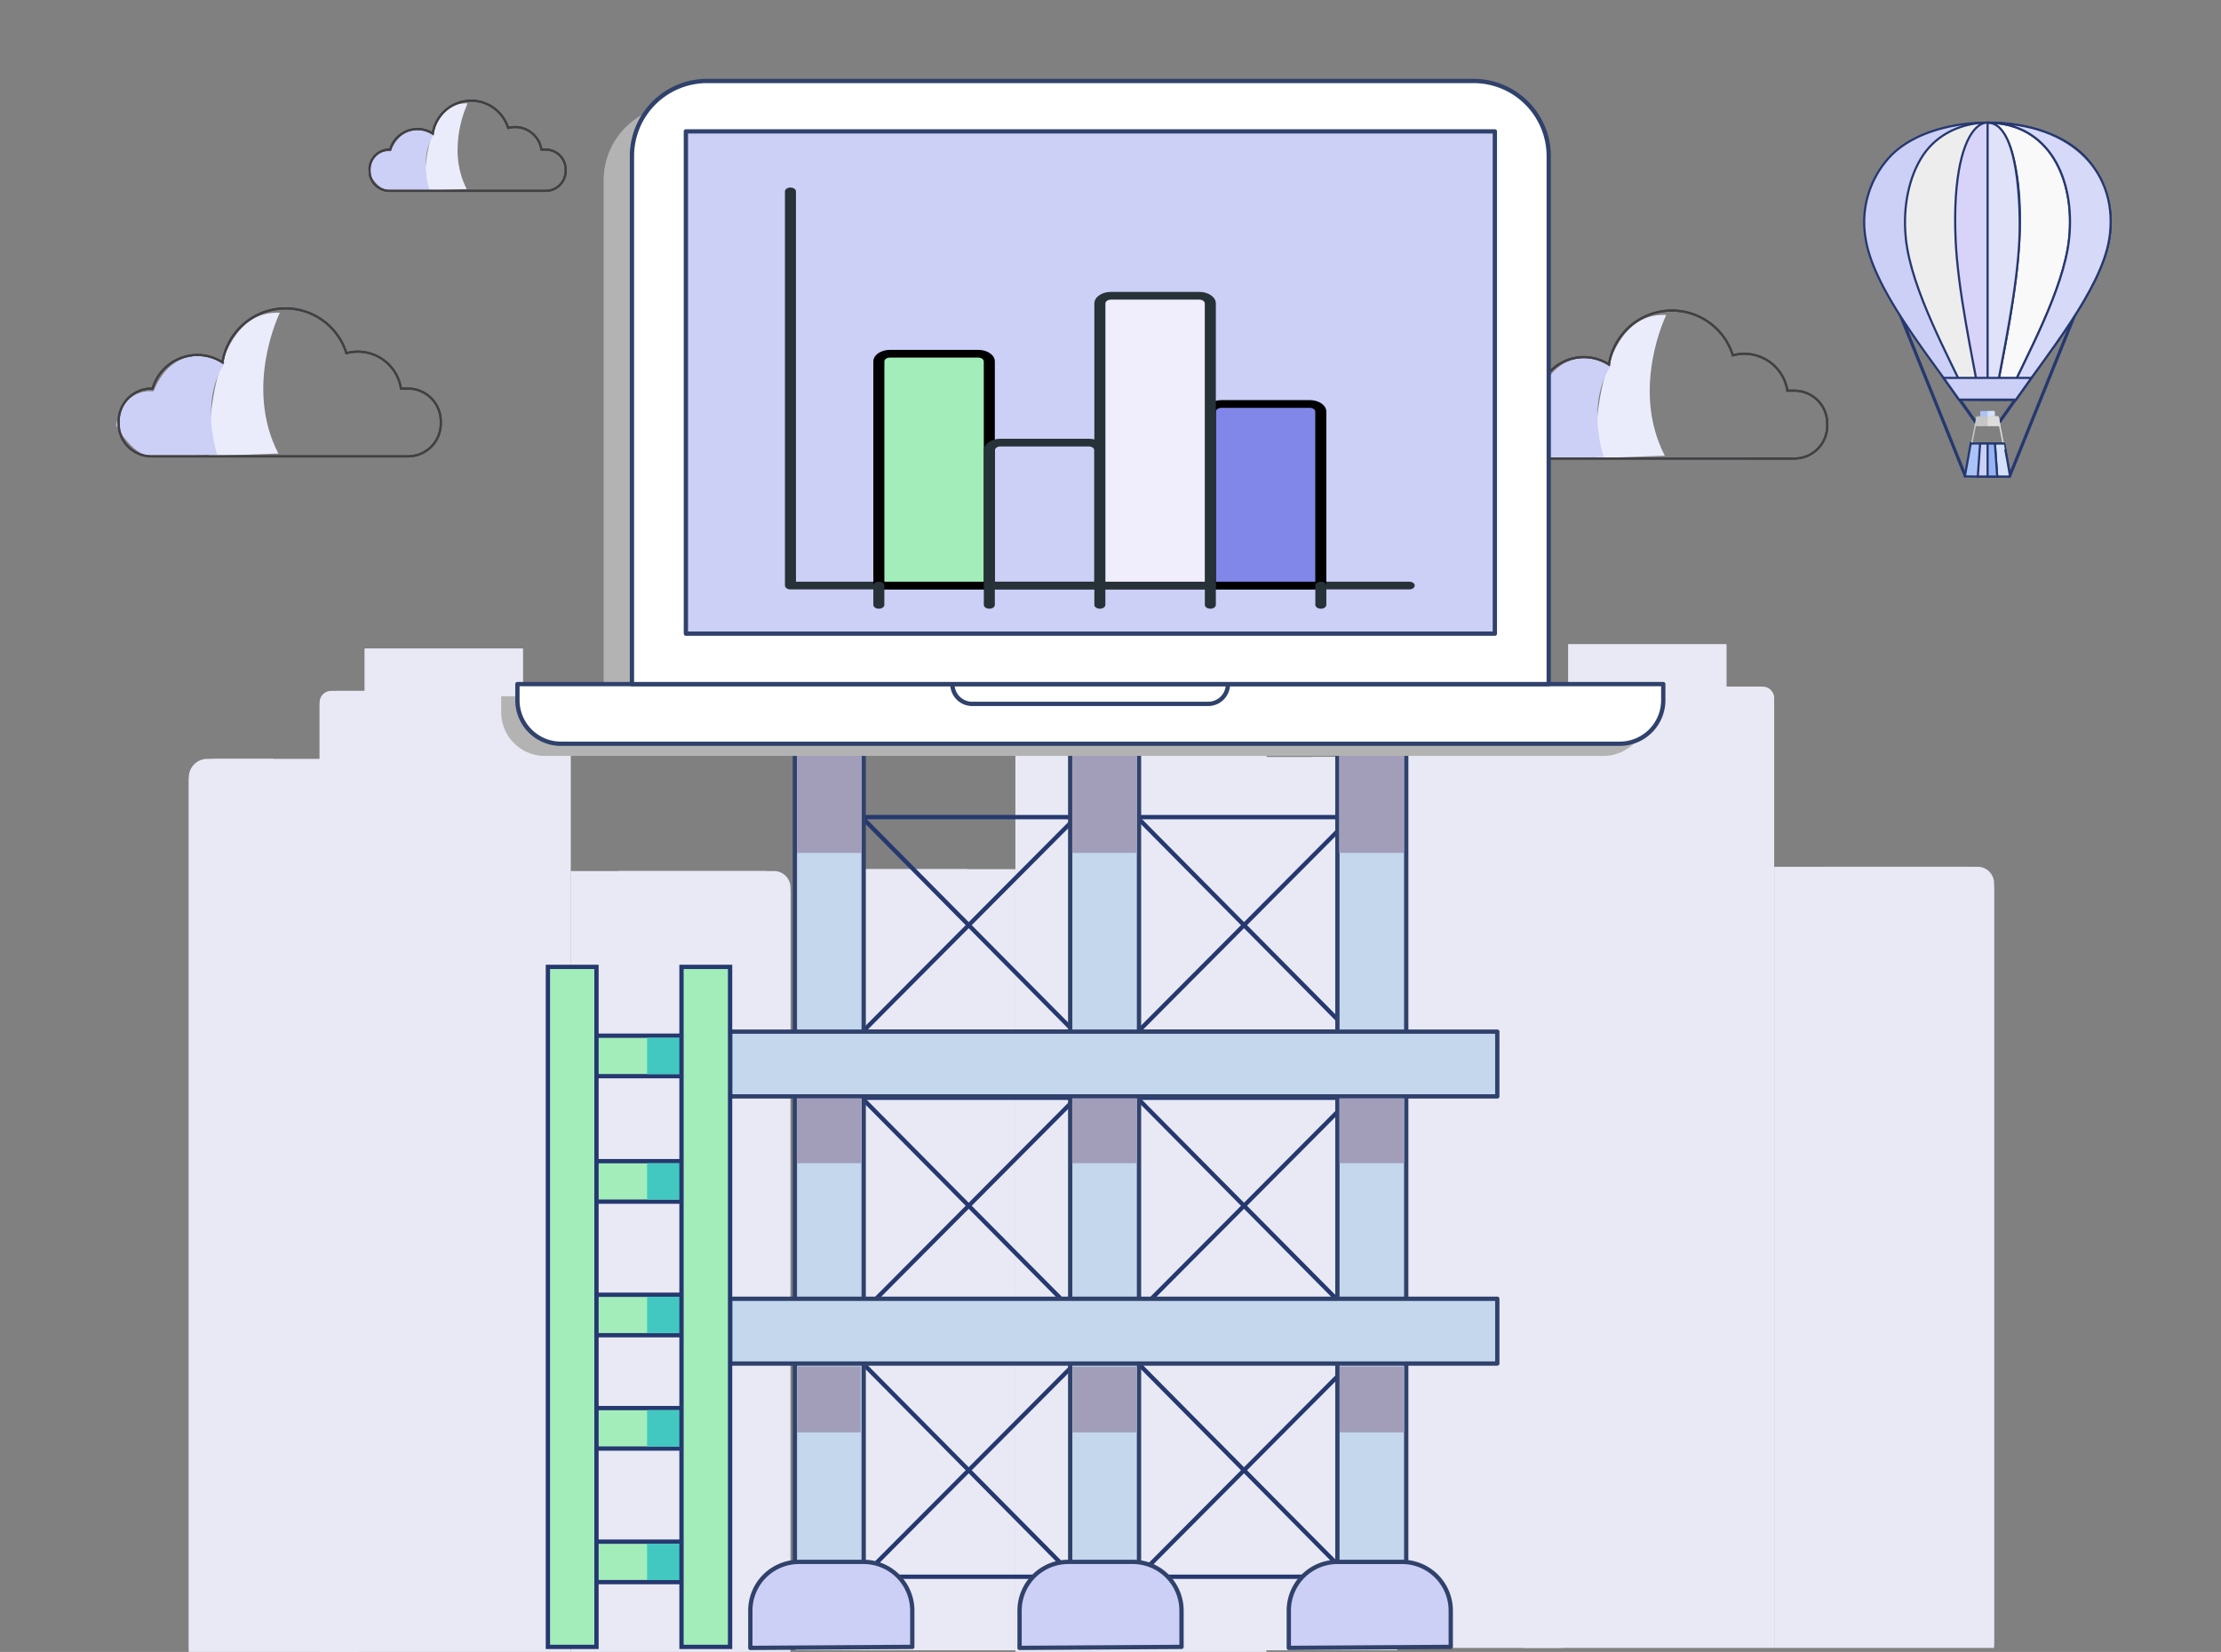 <svg id="Layer_3" data-name="Layer 3" xmlns="http://www.w3.org/2000/svg" viewBox="0 0 516.06 383.93"><rect x="0" y="0" width="516.06" height="383.93" fill="#808080" stroke="none"/><defs><style>.cls-1{fill:#e9e9f5;}.cls-10,.cls-2{fill:none;}.cls-12,.cls-14,.cls-15,.cls-16,.cls-17,.cls-18,.cls-2,.cls-20,.cls-22,.cls-23,.cls-4{stroke:#25386f;}.cls-10,.cls-12,.cls-14,.cls-15,.cls-16,.cls-17,.cls-18,.cls-2,.cls-20,.cls-22,.cls-23,.cls-4{stroke-miterlimit:10;}.cls-3{fill:#c4d7ed;}.cls-25,.cls-26,.cls-3,.cls-30,.cls-7{stroke:#30426b;stroke-linejoin:round;}.cls-28,.cls-4{fill:#a3edba;}.cls-5{fill:#42c8c0;}.cls-6{fill:#a29eba;}.cls-12,.cls-26,.cls-7,.cls-9{fill:#cccff6;}.cls-11,.cls-12,.cls-13,.cls-14,.cls-15,.cls-16,.cls-17,.cls-18,.cls-19,.cls-20,.cls-21,.cls-22,.cls-23,.cls-7{fill-rule:evenodd;}.cls-8{fill:#ebecfb;}.cls-10{stroke:#414042;}.cls-10,.cls-12,.cls-14,.cls-15,.cls-16,.cls-17,.cls-18,.cls-20,.cls-22,.cls-23{stroke-width:0.5px;}.cls-11{fill:#c6c6c6;}.cls-13,.cls-20{fill:#abc3f6;}.cls-14{fill:#ededed;}.cls-15{fill:#d8d3f8;}.cls-16{fill:#f9f9f9;}.cls-17{fill:#e0e2fa;}.cls-18{fill:#d6d9f8;}.cls-19{fill:#dddcdb;}.cls-21,.cls-22{fill:#d5e1fa;}.cls-23{fill:#96b4f3;}.cls-24{fill:#b3b3b3;}.cls-25{fill:#fff;}.cls-27{fill:#263238;}.cls-29{fill:#8087e8;}.cls-30{fill:#f0eefc;}</style></defs><title>highchartsArtboard 1</title><path class="cls-1" d="M183.657,383.991H132.585V202.448H179.866a3.802,3.802,0,0,1,3.801,3.801V383.991Z"/><path class="cls-1" d="M143.78,202.448h33.593c3.471,0,6.293,2.173,6.293,4.854v43.434"/><path class="cls-1" d="M43.874,383.991H83.281V176.371H48.173a4.298,4.298,0,0,0-4.299,4.299Z"/><path class="cls-1" d="M63.573,176.371H50.412c-3.612,0-6.538,2.258-6.538,5.052V383.991"/><rect class="cls-1" x="84.749" y="150.736" width="36.736" height="17.357"/><rect class="cls-1" x="84.749" y="150.736" width="36.736" height="17.357"/><path class="cls-1" d="M132.585,383.991H74.269V163.248a2.67,2.67,0,0,1,2.672-2.672h52.973a2.67,2.67,0,0,1,2.672,2.672Z"/><path class="cls-1" d="M74.269,383.991V163.775c0-1.769,1.863-3.208,4.149-3.208h50.009c2.295,0,4.149,1.43,4.149,3.208v86.952"/><path class="cls-1" d="M184.861,383.551h51.072V202.009H188.652a3.802,3.802,0,0,0-3.8,3.8V383.551Z"/><path class="cls-1" d="M224.739,202.009H191.145c-3.471,0-6.293,2.173-6.293,4.854v43.434"/><path class="cls-1" d="M324.654,383.551H285.247V175.932h35.108a4.298,4.298,0,0,1,4.299,4.299v203.32Z"/><path class="cls-1" d="M304.946,175.932h13.161c3.612,0,6.538,2.258,6.538,5.052V383.551"/><rect class="cls-1" x="247.036" y="150.302" width="36.736" height="17.357"/><rect class="cls-1" x="247.036" y="150.302" width="36.736" height="17.357"/><path class="cls-1" d="M235.934,383.975H294.25V162.809a2.67,2.67,0,0,0-2.672-2.672H238.605a2.67,2.67,0,0,0-2.672,2.672Z"/><path class="cls-1" d="M294.25,383.551V163.335c0-1.768-1.863-3.208-4.149-3.208H240.092c-2.295,0-4.149,1.43-4.149,3.208v86.952"/><path class="cls-1" d="M463.318,383H412.245V201.458h47.281a3.802,3.802,0,0,1,3.801,3.801V383Z"/><path class="cls-1" d="M423.431,201.458h33.594c3.471,0,6.293,2.173,6.293,4.854V382.727"/><path class="cls-1" d="M323.525,383h39.407V175.381H327.824a4.298,4.298,0,0,0-4.299,4.299V383Z"/><path class="cls-1" d="M343.233,175.381H330.073c-3.612,0-6.538,2.258-6.538,5.052V383"/><rect class="cls-1" x="364.4" y="149.746" width="36.736" height="17.357"/><rect class="cls-1" x="364.4" y="149.746" width="36.736" height="17.357"/><path class="cls-1" d="M412.236,383H353.92V162.257a2.67,2.67,0,0,1,2.672-2.672h52.973a2.67,2.67,0,0,1,2.672,2.672Z"/><path class="cls-1" d="M353.93,383V162.784c0-1.768,1.863-3.208,4.149-3.208h50.009c2.295,0,4.149,1.43,4.149,3.208V249.736"/><rect class="cls-2" x="200.214" y="189.911" width="49.859" height="49.859"/><line class="cls-2" x1="200.449" y1="190.146" x2="249.367" y2="239.535"/><line class="cls-2" x1="200.449" y1="239.77" x2="249.838" y2="190.146"/><rect class="cls-2" x="200.214" y="255.132" width="49.859" height="49.859"/><line class="cls-2" x1="200.449" y1="255.367" x2="249.367" y2="304.756"/><line class="cls-2" x1="200.449" y1="304.991" x2="249.838" y2="255.367"/><rect class="cls-2" x="200.214" y="316.599" width="49.859" height="49.859"/><line class="cls-2" x1="200.449" y1="316.835" x2="249.367" y2="366.223"/><line class="cls-2" x1="200.449" y1="366.458" x2="249.838" y2="316.835"/><rect class="cls-2" x="264.184" y="189.911" width="49.859" height="49.859"/><line class="cls-2" x1="264.419" y1="190.146" x2="313.337" y2="239.535"/><line class="cls-2" x1="264.419" y1="239.77" x2="313.807" y2="190.146"/><rect class="cls-2" x="264.184" y="255.132" width="49.859" height="49.859"/><line class="cls-2" x1="264.419" y1="255.367" x2="313.337" y2="304.756"/><line class="cls-2" x1="264.419" y1="304.991" x2="313.807" y2="255.367"/><rect class="cls-2" x="264.184" y="316.599" width="49.859" height="49.859"/><line class="cls-2" x1="264.419" y1="316.835" x2="313.337" y2="366.223"/><line class="cls-2" x1="264.419" y1="366.458" x2="313.807" y2="316.835"/><rect class="cls-3" x="184.692" y="174.389" width="15.992" height="190.028"/><rect class="cls-3" x="248.662" y="174.389" width="15.992" height="190.028"/><rect class="cls-3" x="310.75" y="174.389" width="15.992" height="190.028"/><rect class="cls-3" x="169.638" y="301.856" width="178.269" height="15.052"/><rect class="cls-3" x="169.638" y="239.768" width="178.269" height="15.052"/><rect class="cls-4" x="133.893" y="240.711" width="29.163" height="9.407"/><rect class="cls-5" x="150.355" y="241.181" width="12.7" height="8.467"/><rect class="cls-4" x="133.893" y="269.873" width="29.163" height="9.407"/><rect class="cls-5" x="150.355" y="270.344" width="12.7" height="8.467"/><rect class="cls-4" x="133.893" y="300.918" width="29.163" height="9.407"/><rect class="cls-5" x="150.355" y="301.388" width="12.7" height="8.467"/><rect class="cls-4" x="133.893" y="327.258" width="29.163" height="9.407"/><rect class="cls-5" x="150.355" y="327.728" width="12.7" height="8.467"/><rect class="cls-4" x="133.893" y="358.302" width="29.163" height="9.407"/><rect class="cls-5" x="150.355" y="358.772" width="12.7" height="8.467"/><rect class="cls-4" x="127.307" y="224.718" width="11.289" height="158.043"/><rect class="cls-4" x="158.351" y="224.718" width="11.289" height="158.043"/><rect class="cls-6" x="311.218" y="255.29" width="15.052" height="15.052"/><rect class="cls-6" x="249.129" y="255.29" width="15.052" height="15.052"/><rect class="cls-6" x="185.149" y="255.288" width="14.995" height="15.052"/><rect class="cls-6" x="185.162" y="174.357" width="15.052" height="23.876"/><rect class="cls-6" x="249.132" y="174.357" width="15.052" height="23.876"/><rect class="cls-6" x="311.152" y="174.355" width="15.052" height="23.876"/><rect class="cls-6" x="311.289" y="317.595" width="14.976" height="15.306"/><rect class="cls-6" x="249.202" y="317.631" width="14.976" height="15.268"/><rect class="cls-6" x="185.212" y="317.577" width="14.76" height="15.325"/><path class="cls-7" d="M236.903,382.996v-8.702a11.322,11.322,0,0,1,11.289-11.289H263.243a11.322,11.322,0,0,1,11.289,11.289v8.467Z"/><path class="cls-7" d="M174.344,382.996v-8.702a11.322,11.322,0,0,1,11.289-11.289h15.052a11.322,11.322,0,0,1,11.289,11.289v8.467Z"/><path class="cls-7" d="M299.461,382.996v-8.702A11.322,11.322,0,0,1,310.75,363.006h15.052A11.322,11.322,0,0,1,337.09,374.295v8.467Z"/><path class="cls-8" d="M387.163,73.198s-8.41,17.093-.339,32.709l-16.152.593C370.672,106.49,369.656,72.313,387.163,73.198Z"/><path class="cls-9" d="M374.491,84.693s-11.43-6.19-16.689,6.773c0,0-7.112-1.176-8.655,7.959,0,0,4.017,7.658,9.276,7.366,5.249-.292,14.214-.593,14.214-.593S368.31,93.828,374.491,84.693Z"/><path class="cls-10" d="M357.313,90.808h.301a10.809,10.809,0,0,1,16.237-6.087,14.815,14.815,0,0,1,28.786-2.135,10.133,10.133,0,0,1,12.681,8.222h1.656a7.622,7.622,0,0,1,7.601,7.601v.555a7.628,7.628,0,0,1-7.601,7.601H357.323a7.622,7.622,0,0,1-7.601-7.601v-.555A7.614,7.614,0,0,1,357.313,90.808Z"/><path class="cls-10" d="M406.307,106.575h10.659a7.622,7.622,0,0,0,7.601-7.601v-.565a7.628,7.628,0,0,0-7.601-7.601h-1.656a10.133,10.133,0,0,0-12.681-8.222,14.815,14.815,0,0,0-28.786,2.135,10.809,10.809,0,0,0-16.237,6.087h-.301a7.622,7.622,0,0,0-7.601,7.601v.555a7.622,7.622,0,0,0,7.601,7.601h49.003Z"/><path class="cls-8" d="M65.015,72.698s-8.41,17.093-.339,32.709l-16.152.583S47.508,71.814,65.015,72.698Z"/><path class="cls-9" d="M52.343,84.184s-11.43-6.19-16.689,6.773c0,0-7.112-1.176-8.655,7.959,0,0,4.017,7.657,9.276,7.366S50.49,105.69,50.49,105.69,46.163,93.319,52.343,84.184Z"/><path class="cls-10" d="M35.166,90.309h.301a10.809,10.809,0,0,1,16.237-6.087A14.815,14.815,0,0,1,80.49,82.087a10.133,10.133,0,0,1,12.681,8.222h1.656a7.622,7.622,0,0,1,7.601,7.601v.555a7.628,7.628,0,0,1-7.601,7.601H35.166a7.622,7.622,0,0,1-7.601-7.601V97.91A7.628,7.628,0,0,1,35.166,90.309Z"/><path class="cls-10" d="M84.159,106.066H94.817a7.622,7.622,0,0,0,7.601-7.601V97.91a7.628,7.628,0,0,0-7.601-7.601H93.162a10.133,10.133,0,0,0-12.681-8.222A14.815,14.815,0,0,0,51.694,84.222a10.809,10.809,0,0,0-16.237,6.087h-.292A7.622,7.622,0,0,0,27.564,97.91v.555a7.622,7.622,0,0,0,7.601,7.601H84.159Z"/><path class="cls-8" d="M108.656,24.026s-5.127,10.414-.207,19.925l-9.84.357C98.618,44.309,97.997,23.49,108.656,24.026Z"/><path class="cls-9" d="M100.942,31.025s-6.961-3.772-10.169,4.13c0,0-4.327-.715-5.268,4.845,0,0,2.446,4.666,5.644,4.487s8.655-.357,8.655-.357S97.179,36.595,100.942,31.025Z"/><path class="cls-10" d="M90.481,34.76H90.66a6.587,6.587,0,0,1,9.887-3.716,9.017,9.017,0,0,1,17.526-1.298,6.085,6.085,0,0,1,1.609-.216,6.195,6.195,0,0,1,6.115,5.23h1.007a4.637,4.637,0,0,1,4.628,4.628v.339a4.637,4.637,0,0,1-4.628,4.628H90.481a4.637,4.637,0,0,1-4.628-4.628v-.339A4.637,4.637,0,0,1,90.481,34.76Z"/><path class="cls-10" d="M120.321,44.356h6.491a4.637,4.637,0,0,0,4.628-4.628v-.339a4.637,4.637,0,0,0-4.628-4.628h-1.007a6.202,6.202,0,0,0-6.115-5.23,6.44,6.44,0,0,0-1.609.216,9.017,9.017,0,0,0-17.526,1.298A6.587,6.587,0,0,0,90.669,34.76H90.49a4.637,4.637,0,0,0-4.628,4.628v.339A4.637,4.637,0,0,0,90.49,44.356h29.831Z"/><polygon class="cls-11" points="459.504 97.052 458.3 103.119 457.971 103.101 459.166 97.014 459.504 97.052"/><polygon class="cls-12" points="441.442 73.232 456.569 110.72 456.776 110.636 441.659 73.148 441.442 73.232"/><polygon class="cls-12" points="451.602 87.823 459.147 98.444 459.335 98.312 451.79 87.691 451.602 87.823"/><path class="cls-13" d="M460.276,95.537h3.039a.169.169,0,0,1,.169.169v1.025a.169.169,0,0,1-.169.169h-3.039a.169.169,0,0,1-.169-.169V95.706A.169.169,0,0,1,460.276,95.537Z"/><polygon class="cls-12" points="472.007 87.823 464.462 98.444 464.274 98.312 471.818 87.691 472.007 87.823"/><polygon class="cls-12" points="482.166 73.232 467.039 110.72 466.833 110.636 481.95 73.148 482.166 73.232"/><path class="cls-12" d="M439.504,36.036a22.31,22.31,0,0,0-6.002,19.492c1.872,11.787,14.816,27.328,21.684,37.356h13.217c6.877-10.028,19.821-25.569,21.684-37.356a22.283,22.283,0,0,0-6.002-19.492C474.048,25.998,449.561,25.998,439.504,36.036Z"/><path class="cls-14" d="M446.861,36.036c-3.151,4.694-4.845,11.731-4.017,19.492,1.251,11.787,9.925,27.328,14.534,37.356H466.23c4.61-10.028,13.283-25.569,14.534-37.356.828-7.761-.866-14.798-4.017-19.492C470.012,25.998,453.596,25.998,446.861,36.036Z"/><path class="cls-15" d="M454.387,55.528c.489,11.787,3.885,27.328,5.691,37.356H463.54c3.039-16.886,8.608-39.746,4.111-56.848C464.114,22.574,453.154,25.989,454.387,55.528Z"/><path class="cls-16" d="M463.54,92.884h2.7c4.61-10.028,13.283-25.569,14.534-37.356,1.477-13.904-4.675-27.018-18.965-27.018,2.267,0,4.525,2.512,5.851,7.526C472.138,53.129,466.56,76.073,463.54,92.884Z"/><path class="cls-17" d="M461.828,92.696V28.51c7.206,0,7.695,19.699,7.394,26.942-.489,11.75-3.876,27.244-5.673,37.253h-1.722Z"/><path class="cls-18" d="M466.23,92.884h2.183c6.877-10.028,19.821-25.569,21.684-37.356C492.43,40.796,482.204,28.51,461.8,28.51c14.29,0,20.442,13.123,18.965,27.018C479.514,67.306,470.84,82.847,466.23,92.884Z"/><polygon class="cls-12" points="451.602 87.823 472.007 87.823 468.413 92.884 455.196 92.884 451.602 87.823"/><polygon class="cls-19" points="464.104 97.052 465.308 103.119 465.638 103.101 464.443 97.014 464.104 97.052"/><path class="cls-20" d="M457.971,103.082c.113,0,7.733-.038,7.742.066l1.345,7.516a.08.08,0,0,1-.075.094h0c-.122,0-10.433.047-10.433-.075,0,0,1.345-7.526,1.345-7.535a.08.08,0,0,1,.075-.066Z"/><path class="cls-21" d="M461.828,96.911V95.537c1.242,0,1.656-.113,1.656.169v1.025C463.483,97.023,463.07,96.911,461.828,96.911Z"/><path class="cls-11" d="M459.448,96.751c4.864,0,4.911-.169,5.005.282l.339,1.712c.028.15-.132.282-.282.282-5.089,0-5.757.169-5.673-.282l.339-1.712A.288.288,0,0,1,459.448,96.751Z"/><path class="cls-19" d="M461.828,99.037v-2.286h2.333a.303.303,0,0,1,.282.282l.339,1.712c.028.15-.132.282-.282.282h-2.672Z"/><path class="cls-22" d="M461.828,110.758v-7.667h3.81c.075,0,1.496,7.648,1.355,7.667h-5.165Z"/><polygon class="cls-12" points="463.521 103.082 464.057 110.758 459.551 110.758 460.087 103.082 463.521 103.082"/><polygon class="cls-23" points="461.828 110.758 461.828 103.082 463.521 103.082 464.057 110.758 461.828 110.758"/><path class="cls-24" d="M157.721,24.461h178.08A17.471,17.471,0,0,1,353.271,41.93v122.709H140.252V41.93A17.471,17.471,0,0,1,157.721,24.461Z"/><path class="cls-24" d="M116.47,161.817H382.707v3.744a10.125,10.125,0,0,1-10.122,10.122H126.583a10.125,10.125,0,0,1-10.122-10.122v-3.744Z"/><path class="cls-25" d="M120.233,158.995H386.469v3.744a10.125,10.125,0,0,1-10.122,10.122H130.346a10.125,10.125,0,0,1-10.122-10.122V158.995Z"/><path class="cls-25" d="M221.286,158.995H285.322a4.601,4.601,0,0,1-4.6,4.6h-54.76a4.601,4.601,0,0,1-4.666-4.534.16.16,0,0,1-.009-.066Z"/><path class="cls-25" d="M164.306,18.817H342.387A17.47,17.47,0,0,1,359.856,36.286V158.995H146.837V36.286A17.47,17.47,0,0,1,164.306,18.817Z"/><rect class="cls-26" x="159.368" y="30.538" width="187.968" height="116.735"/><path class="cls-27" d="M327.438,136.986H183.667c-.706,0-1.279-.405-1.279-.894V44.483c0-.498.574-.894,1.279-.894s1.279.405,1.279.894v90.705H327.438c.706,0,1.279.405,1.279.894C328.727,136.581,328.154,136.986,327.438,136.986Z"/><path class="cls-28" d="M229.875,136.854H204.203v-51.74a2.144,2.144,0,0,1,2.145-2.145H227.73a2.144,2.144,0,0,1,2.145,2.145v51.74Z"/><path d="M229.875,136.986H204.203c-.706,0-1.279-.405-1.279-.894V84.004c0-1.486,1.731-2.69,3.848-2.69h20.536c2.126,0,3.848,1.204,3.848,2.691V136.092C231.164,136.581,230.59,136.986,229.875,136.986Zm-24.393-1.797h23.104V84.004c0-.499-.574-.894-1.279-.894H206.771c-.706,0-1.279.405-1.279.894v51.185Z"/><path class="cls-27" d="M255.557,136.986H229.885c-.706,0-1.279-.405-1.279-.894v-31.43c0-1.486,1.731-2.69,3.848-2.69h20.536c2.126,0,3.848,1.204,3.848,2.691v31.43C256.837,136.581,256.263,136.986,255.557,136.986Zm-24.393-1.797h23.104V104.653c0-.499-.574-.894-1.279-.894H232.453c-.706,0-1.279.405-1.279.894v30.536Z"/><path class="cls-29" d="M306.902,136.092H281.23V96.026a2.144,2.144,0,0,1,2.145-2.145h21.383a2.144,2.144,0,0,1,2.145,2.145Z"/><path d="M306.902,136.986H281.23c-.706,0-1.279-.405-1.279-.894V95.678c0-1.486,1.731-2.69,3.848-2.69h20.536c2.126,0,3.848,1.204,3.848,2.69V136.092C308.182,136.581,307.608,136.986,306.902,136.986Zm-24.393-1.797h23.104V95.678c0-.498-.574-.894-1.279-.894H283.798c-.706,0-1.279.405-1.279.894v39.511Z"/><path class="cls-30" d="M281.23,136.092H255.557V70.88a2.144,2.144,0,0,1,2.145-2.145h21.383a2.144,2.144,0,0,1,2.145,2.145Z"/><path class="cls-27" d="M281.23,136.986H255.557c-.706,0-1.279-.405-1.279-.894v-65.56c0-1.486,1.731-2.69,3.848-2.69h20.536c2.126,0,3.848,1.204,3.848,2.691v65.56C282.509,136.581,281.935,136.986,281.23,136.986Zm-24.393-1.797H279.941V70.532c0-.499-.574-.894-1.279-.894H258.125c-.706,0-1.279.405-1.279.894v64.656Z"/><path class="cls-27" d="M204.203,141.473c-.706,0-1.279-.405-1.279-.894V136.092c0-.499.574-.894,1.279-.894s1.279.405,1.279.894v4.487C205.482,141.078,204.908,141.473,204.203,141.473Z"/><path class="cls-27" d="M229.875,141.473c-.706,0-1.279-.405-1.279-.894V136.092c0-.499.574-.894,1.279-.894s1.279.405,1.279.894v4.487C231.164,141.078,230.59,141.473,229.875,141.473Z"/><path class="cls-27" d="M255.557,141.473c-.706,0-1.279-.405-1.279-.894V136.092c0-.499.574-.894,1.279-.894s1.279.405,1.279.894v4.487C256.837,141.078,256.263,141.473,255.557,141.473Z"/><path class="cls-27" d="M281.23,141.473c-.706,0-1.279-.405-1.279-.894V136.092c0-.499.574-.894,1.279-.894s1.279.405,1.279.894v4.487C282.509,141.078,281.935,141.473,281.23,141.473Z"/><path class="cls-27" d="M306.902,141.473c-.706,0-1.279-.405-1.279-.894V136.092c0-.499.574-.894,1.279-.894s1.279.405,1.279.894v4.487C308.182,141.078,307.608,141.473,306.902,141.473Z"/></svg>